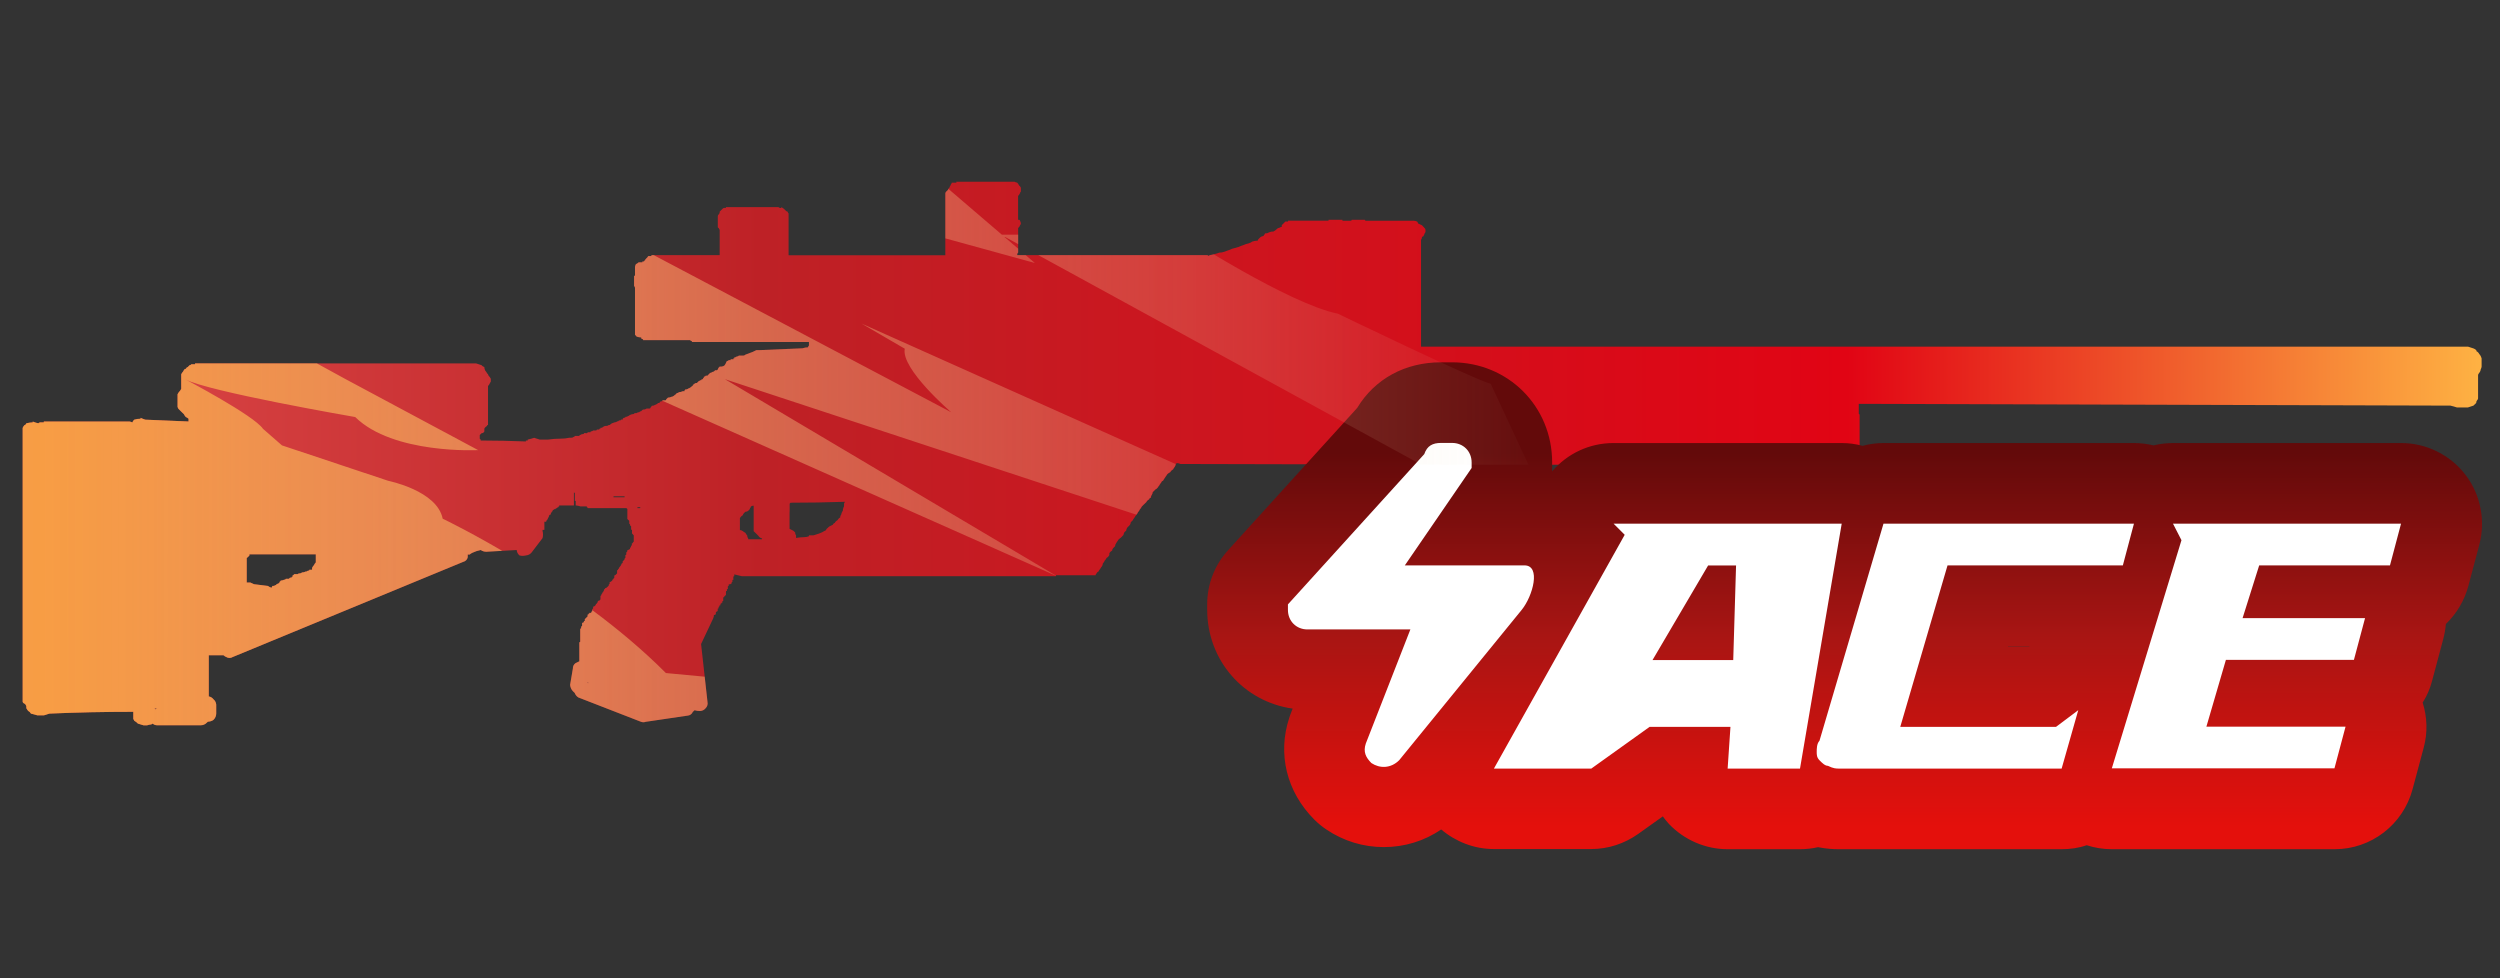<?xml version="1.0" encoding="utf-8"?>
<!-- Generator: Adobe Illustrator 16.0.0, SVG Export Plug-In . SVG Version: 6.00 Build 0)  -->
<!DOCTYPE svg PUBLIC "-//W3C//DTD SVG 1.1//EN" "http://www.w3.org/Graphics/SVG/1.1/DTD/svg11.dtd">
<svg version="1.1" id="case1" xmlns="http://www.w3.org/2000/svg" xmlns:xlink="http://www.w3.org/1999/xlink" x="0px" y="0px"
	 width="92px" height="36px" viewBox="0 0 92 36" enable-background="new 0 0 92 36" xml:space="preserve">
<rect x="0" y="0" width="92" height="36" fill="#333333" stroke="none"/>
<linearGradient id="shape1_1_" gradientUnits="userSpaceOnUse" x1="-117.246" y1="576.296" x2="-26.754" y2="576.296" gradientTransform="matrix(1 0 0 1 118.08 -558.32)">
	<stop  offset="0" style="stop-color:#DC4A49"/>
	<stop  offset="0.301" style="stop-color:#BE2126"/>
	<stop  offset="0.742" style="stop-color:#E10414"/>
	<stop  offset="1" style="stop-color:#FEB243"/>
</linearGradient>
<path id="shape1" fill="url(#shape1_1_)" d="M5.787,26.072L5.787,26.072L5.787,26.072c-0.026,0.002-0.051,0.015-0.067,0.033
	l-0.035-0.033H5.787 M21.625,25.105l0.035,0.033h-0.035V25.105z M9.121,20.501c0.016-0.002,0.027-0.019,0.025-0.033
	c0.001,0,0.003,0,0.004,0c0.017-0.002,0.029-0.017,0.028-0.034V20.4h2.443v0.297c-0.028,0.027-0.05,0.062-0.067,0.099
	c-0.028,0.03-0.052,0.063-0.07,0.103v0.067h-0.099c0,0.003,0,0.007,0,0.009c-0.004,0.021-0.019,0.026-0.036,0.025
	c-0.026,0.001-0.051,0.014-0.068,0.033h-0.034c-0.042,0.023-0.087,0.033-0.135,0.033c-0.017,0.021-0.042,0.031-0.067,0.033
	c-0.037-0.002-0.074,0.01-0.102,0.03H10.84c-0.003,0-0.005,0-0.009,0c-0.017,0.005-0.027,0.021-0.025,0.034h-0.034v0.027
	c0,0.006,0,0.01,0,0.013c-0.001,0.019-0.017,0.024-0.034,0.022c0.001,0.002,0.001,0.006,0,0.013
	c-0.003,0.017-0.019,0.024-0.034,0.021h-0.033l-0.036,0.04h-0.102c-0.004,0-0.006,0-0.01,0c-0.015,0.003-0.026,0.017-0.023,0.032
	h-0.036c-0.042,0.021-0.088,0.033-0.135,0.035c0.001,0.002,0.001,0.005,0,0.007c-0.002,0.017-0.017,0.028-0.034,0.026v0.035
	c-0.002,0-0.004,0-0.007,0c-0.017,0.002-0.03,0.02-0.027,0.033c-0.026,0.004-0.05,0.014-0.067,0.03c-0.002,0-0.007,0-0.009,0
	c-0.016,0.004-0.027,0.021-0.024,0.035H10.13c-0.018,0.021-0.042,0.028-0.068,0.03h-0.037l-0.033,0.068
	c-0.05-0.016-0.095-0.037-0.135-0.068c-0.181-0.021-0.351-0.043-0.509-0.063l-0.137-0.063H9.079v-0.904
	c0.001,0.001,0.005,0.001,0.007,0c0.016-0.002,0.028-0.018,0.026-0.034c0.001,0,0.003,0,0.004,0
	C9.117,20.501,9.118,20.501,9.121,20.501 M65.928,19.232c0.021,0.016,0.032,0.041,0.034,0.063v0.069L65.928,19.4V19.232z
	 M23.458,18.666h0.103V18.7h-0.002h-0.101V18.666z M27.532,18.799l0.034-0.033c0.021-0.017,0.033-0.041,0.033-0.063
	c0.02-0.019,0.033-0.041,0.035-0.065c0.031-0.021,0.065-0.027,0.101-0.029v0.938l0.068,0.066c0.045,0.043,0.079,0.076,0.101,0.1
	c0.03,0.051,0.08,0.087,0.137,0.102l0.002-0.004v0.033h-0.509v-0.033c-0.024-0.026-0.037-0.063-0.034-0.102
	c-0.028-0.027-0.05-0.063-0.068-0.1c-0.037-0.021-0.071-0.041-0.103-0.066c-0.028-0.023-0.064-0.037-0.101-0.033V19.07
	c0.022-0.045,0.057-0.08,0.101-0.104c0.011-0.04,0.035-0.073,0.068-0.101l0.034-0.033c0.003,0,0.007,0,0.01,0
	C27.475,18.833,27.507,18.82,27.532,18.799 M29.059,18.805v-0.271l0.034-0.034c0.655,0,1.322-0.011,2.001-0.034
	c-0.024,0.028-0.037,0.063-0.034,0.103v0.068c-0.019,0.027-0.03,0.063-0.036,0.096c0.003,0.037-0.009,0.074-0.033,0.104
	c-0.018,0.029-0.031,0.063-0.034,0.101c-0.025,0.024-0.038,0.063-0.035,0.103c-0.043,0.021-0.078,0.058-0.1,0.101
	c-0.045,0.021-0.081,0.06-0.104,0.104c-0.033,0.008-0.058,0.031-0.067,0.063c-0.045,0.022-0.09,0.045-0.136,0.068l-0.033,0.029
	l-0.069,0.064c-0.008,0.033-0.033,0.061-0.067,0.066c-0.064,0.041-0.132,0.072-0.205,0.099L29.938,19.7h-0.169v0.034
	c-0.054,0.021-0.112,0.035-0.17,0.033c-0.103,0.002-0.205,0.012-0.304,0.029v-0.1c-0.025-0.028-0.036-0.063-0.034-0.104
	l-0.069-0.063c-0.045-0.021-0.091-0.049-0.136-0.067V18.9h-0.001C29.056,18.877,29.056,18.846,29.059,18.805 M22.578,18.264h0.406
	V18.3h-0.406V18.264z M35.195,6.688v0.033h-0.169c-0.003,0.026-0.015,0.049-0.034,0.066c-0.002,0.026-0.015,0.05-0.035,0.067
	c0,0.025-0.014,0.05-0.033,0.066c-0.019,0.015-0.032,0.038-0.035,0.063c-0.023,0.022-0.046,0.043-0.067,0.066
	c-0.02,0.018-0.033,0.043-0.034,0.071v2.273H29.02V7.855C29,7.838,28.987,7.814,28.986,7.789c-0.026-0.002-0.049-0.014-0.067-0.034
	l-0.067-0.067c-0.031-0.026-0.065-0.049-0.102-0.066v0.032h-0.035c-0.026-0.002-0.05-0.012-0.068-0.032h-1.933v0.031h-0.069
	c-0.023,0.002-0.046,0.014-0.059,0.035l-0.035,0.034l-0.067,0.066v0.033c-0.001,0.025-0.015,0.05-0.034,0.067
	c-0.021,0.016-0.033,0.041-0.035,0.066v0.401c0,0.002,0,0.004,0,0.008c0.002,0.017,0.018,0.028,0.035,0.026
	c0.001,0.025,0.015,0.051,0.034,0.066v0.933h-2.512v0.035h-0.1c-0.003,0-0.005,0-0.009,0c-0.017,0.002-0.027,0.017-0.026,0.033
	l-0.066,0.067c-0.02,0.016-0.034,0.041-0.036,0.067h-0.033v0.032H23.64v0.032h-0.138c-0.029,0.028-0.064,0.05-0.101,0.067
	c-0.017,0.031-0.029,0.066-0.033,0.102v0.303c0,0.001,0,0.003-0.001,0.004c-0.001,0.016-0.016,0.028-0.033,0.026v0.368
	c0.019,0.017,0.032,0.041,0.034,0.066v1.728l0.065,0.071c0.053,0.017,0.107,0.027,0.164,0.029v0.034
	c0.017,0.02,0.042,0.031,0.068,0.033v0.032h1.729c0.017,0.02,0.042,0.034,0.068,0.035v0.033h4.308v0.132
	c-0.02,0.015-0.034,0.041-0.035,0.065c-0.07,0-0.137,0.012-0.204,0.035c-0.497,0.021-1.017,0.043-1.561,0.067h-0.135L27.7,12.95
	c-0.068,0.022-0.158,0.056-0.271,0.102c-0.017,0.019-0.042,0.032-0.068,0.033h-0.169c-0.017,0.02-0.042,0.032-0.069,0.034
	c-0.025,0.003-0.05,0.014-0.067,0.033h-0.034v0.034h-0.033v0.034h-0.102v0.033h-0.069c-0.016,0.021-0.04,0.033-0.065,0.034
	c-0.021,0.017-0.033,0.041-0.036,0.067c-0.017,0.037-0.039,0.071-0.065,0.101c-0.03,0.02-0.065,0.03-0.1,0.035h-0.067
	c-0.033,0.024-0.057,0.059-0.067,0.1l-0.034,0.035h-0.067l-0.035,0.034c-0.019,0.019-0.046,0.03-0.073,0.029
	c-0.018,0.02-0.042,0.031-0.068,0.033c-0.001,0-0.003,0-0.005,0c-0.017,0.002-0.03,0.017-0.029,0.035c-0.003-0.001-0.005,0-0.008,0
	c-0.016,0.002-0.028,0.019-0.025,0.035c-0.003,0-0.008,0-0.01,0c-0.016,0.003-0.026,0.019-0.023,0.034H25.97l-0.035,0.034h-0.033
	v0.03l-0.034,0.035c0,0.002,0,0.005,0,0.009c-0.001,0.018-0.018,0.028-0.034,0.026c-0.003,0-0.005,0-0.007,0
	c-0.017,0.002-0.028,0.017-0.026,0.034h-0.035c-0.017,0.02-0.04,0.031-0.066,0.035c0,0.002,0,0.004,0,0.006
	c-0.003,0.017-0.019,0.028-0.036,0.026c0,0.004,0.001,0.008,0,0.012c-0.002,0.016-0.017,0.026-0.033,0.023H25.6
	c-0.018,0.019-0.042,0.033-0.068,0.034c0.001,0.003,0.001,0.005,0,0.008c-0.003,0.017-0.018,0.028-0.035,0.025v0.031
	c-0.002,0-0.005,0-0.007,0c-0.017,0.004-0.028,0.018-0.026,0.035H25.43c0,0.002,0,0.005,0,0.008
	c-0.002,0.016-0.018,0.027-0.034,0.026c-0.017,0.02-0.042,0.033-0.067,0.034c-0.028,0.025-0.067,0.039-0.106,0.035l-0.033,0.035
	v0.031h-0.068c-0.042,0.022-0.089,0.034-0.136,0.034c-0.017,0.02-0.042,0.033-0.068,0.034c-0.002,0-0.004,0-0.008,0
	c-0.016,0.002-0.027,0.018-0.024,0.033c-0.004,0-0.006,0-0.009,0c-0.017,0.003-0.028,0.018-0.025,0.036h-0.034
	c0,0.001,0,0.003,0,0.006c0,0.018-0.016,0.03-0.032,0.029c-0.019,0.019-0.043,0.029-0.07,0.03c-0.042,0.021-0.088,0.032-0.136,0.033
	l-0.068,0.066c0.001,0.003,0.001,0.006,0,0.011c-0.002,0.016-0.018,0.026-0.034,0.024h-0.102c0.001,0.002,0.001,0.005,0,0.009
	c-0.003,0.017-0.018,0.027-0.034,0.025c-0.026,0.001-0.051,0.014-0.068,0.034v0.029h-0.067c0.001,0.002,0.001,0.006,0,0.01
	c-0.003,0.016-0.017,0.026-0.034,0.024c-0.017,0.019-0.041,0.031-0.067,0.034c-0.029,0.024-0.066,0.035-0.103,0.032
	c-0.001,0-0.003,0-0.004,0.001c-0.018,0-0.029,0.017-0.028,0.033l-0.033,0.035c0.001,0.002,0.001,0.004,0,0.006
	c-0.002,0.018-0.017,0.029-0.034,0.028h-0.108c-0.028,0.024-0.066,0.037-0.103,0.034c-0.026,0.001-0.051,0.012-0.067,0.034
	l-0.035,0.034h-0.035l-0.03,0.033c-0.036-0.002-0.072,0.01-0.101,0.033h-0.068l-0.033,0.033c-0.047,0.001-0.094,0.014-0.137,0.034
	c-0.003-0.001-0.007-0.001-0.008,0c-0.017,0.003-0.028,0.019-0.025,0.035H23.12c-0.018,0.021-0.042,0.032-0.068,0.034h-0.033
	c0,0.002,0,0.004,0,0.006c-0.002,0.018-0.017,0.03-0.034,0.027c-0.026,0.002-0.05,0.014-0.067,0.034v0.034h-0.067
	c0,0.002,0,0.006,0,0.009c-0.003,0.016-0.018,0.026-0.034,0.024H22.78l-0.034,0.035h-0.034c-0.017,0.019-0.041,0.031-0.067,0.032
	c-0.036,0.005-0.07,0.016-0.101,0.034h-0.033c0,0.002,0,0.003,0,0.005c-0.002,0.018-0.017,0.03-0.035,0.028l-0.035,0.034h-0.034
	c-0.028,0.024-0.065,0.037-0.102,0.034c-0.037-0.003-0.073,0.01-0.103,0.033c-0.002,0-0.004,0-0.006,0
	c-0.018,0.002-0.029,0.017-0.028,0.034h-0.069v0.032h-0.034c0,0.003,0,0.005,0,0.009c-0.004,0.016-0.018,0.028-0.035,0.025h-0.067
	c0,0.003,0,0.006,0,0.009c-0.002,0.017-0.018,0.027-0.035,0.025h-0.1c-0.018,0.02-0.042,0.031-0.066,0.033c-0.002,0-0.005,0-0.008,0
	c-0.017,0.001-0.028,0.018-0.026,0.034h-0.103c0,0.002,0,0.006,0,0.008c-0.002,0.017-0.018,0.028-0.034,0.025H21.49
	c0.001,0.003,0.001,0.005,0,0.009c-0.001,0.017-0.017,0.028-0.034,0.025c-0.037-0.002-0.073,0.01-0.103,0.034
	c-0.002-0.001-0.006-0.001-0.009,0c-0.017,0.002-0.027,0.018-0.024,0.034h-0.17c0.001,0.002,0.001,0.005,0,0.009
	c-0.002,0.016-0.017,0.026-0.033,0.024c-0.029,0.023-0.065,0.036-0.103,0.034h-0.067c-0.1,0.023-0.204,0.034-0.306,0.033
	c-0.16,0-0.318,0.012-0.476,0.034h-0.303l-0.205-0.065c-0.066,0.023-0.146,0.044-0.237,0.065v0.034h-0.068v0.035
	c-0.545-0.021-1.097-0.035-1.663-0.035v-0.034l-0.034-0.034V16.01l0.068-0.068c0.044,0.001,0.084-0.025,0.101-0.066v-0.101
	c0.021-0.043,0.058-0.079,0.102-0.1v-0.033h0.033v-1.436c0.028-0.029,0.051-0.063,0.067-0.101l0.036-0.065v-0.1
	c-0.017-0.037-0.041-0.07-0.069-0.101c-0.02-0.017-0.031-0.042-0.034-0.067l-0.034-0.034c-0.018-0.036-0.041-0.07-0.068-0.099
	c-0.021-0.041-0.032-0.086-0.034-0.132c-0.041-0.012-0.077-0.035-0.101-0.068l-0.204-0.066H7.177v0.033H7.042
	c-0.016,0.021-0.041,0.033-0.066,0.035l-0.068,0.068c-0.034,0.008-0.059,0.033-0.066,0.065H6.806
	c-0.029,0.029-0.052,0.064-0.07,0.101c-0.027,0.03-0.051,0.063-0.067,0.1v0.534c-0.017,0.037-0.041,0.071-0.068,0.1
	c-0.028,0.03-0.05,0.063-0.067,0.1v0.467l0.03,0.066l0.101,0.1c0.045,0.045,0.08,0.079,0.103,0.101c0.017,0.036,0.04,0.07,0.067,0.1
	c0.038,0.018,0.071,0.039,0.103,0.066v0.101l-1.595-0.067c-0.067-0.024-0.125-0.045-0.17-0.067v0.034
	c-0.081-0.002-0.16,0.01-0.237,0.035c-0.028,0.03-0.051,0.063-0.068,0.101c-0.031-0.019-0.065-0.029-0.102-0.034H1.612v0.032H1.477
	c-0.026,0.003-0.05,0.015-0.067,0.034c-0.07-0.015-0.139-0.037-0.205-0.065v0.031c-0.081,0.003-0.16,0.014-0.237,0.034
	c-0.008,0.034-0.035,0.06-0.067,0.067c-0.028,0.03-0.05,0.063-0.067,0.101v10.079c0.009,0.032,0.035,0.059,0.068,0.067
	c0.033,0.021,0.058,0.06,0.068,0.099v0.069c0.018,0.037,0.041,0.068,0.068,0.103c0.043,0.021,0.078,0.056,0.101,0.097
	c0.091,0.021,0.17,0.045,0.238,0.065h0.237c0.068-0.021,0.136-0.046,0.205-0.065c1.039-0.046,2.067-0.066,3.086-0.066v0.267
	c0.02,0.021,0.032,0.042,0.035,0.063c0.05,0.024,0.096,0.063,0.135,0.104c0.068,0.021,0.138,0.044,0.205,0.063h0.136
	c0.043-0.017,0.089-0.025,0.135-0.03c0.027-0.004,0.052-0.015,0.068-0.034c0.045,0.044,0.106,0.064,0.17,0.063H7.38
	c0.089,0.002,0.174-0.034,0.236-0.101l0.035-0.032c0.072-0.002,0.143-0.021,0.203-0.064c0.065-0.063,0.102-0.146,0.103-0.233v-0.332
	c-0.007-0.075-0.042-0.146-0.103-0.196c-0.043-0.057-0.104-0.092-0.171-0.104v-1.515h0.543c0.03,0.027,0.064,0.054,0.1,0.065
	c0.073,0.046,0.167,0.046,0.239,0l8.48-3.501c0.084-0.02,0.151-0.084,0.168-0.17v-0.1h0.072c0.03-0.026,0.063-0.049,0.101-0.066
	c0.098-0.046,0.2-0.08,0.306-0.1c0.06,0.043,0.13,0.063,0.204,0.063l1.119-0.063c0.005,0.076,0.043,0.15,0.102,0.199
	c0.078,0.021,0.16,0.021,0.238,0c0.079-0.006,0.152-0.041,0.204-0.104l0.407-0.533c0.022-0.088,0.022-0.18,0-0.266v-0.039h0.067
	V19.2h0.069v-0.033l0.034-0.034L20.202,19v-0.033c0.003,0,0.005,0,0.007,0c0.017-0.002,0.03-0.018,0.027-0.033h0.036V18.87
	c0.002,0,0.005,0,0.008,0c0.016-0.002,0.027-0.019,0.025-0.034l0.035-0.031V18.77c0.026-0.002,0.049-0.016,0.067-0.035h0.034
	c0-0.002,0-0.002,0-0.004c0.002-0.019,0.018-0.025,0.035-0.023l0.034-0.034h0.033v-0.03h0.034V18.6h0.543v-0.467h0.033v0.299h0.033
	V18.6c0.058,0.004,0.116,0.016,0.171,0.035h0.237v0.031c0.003-0.001,0.005-0.001,0.009,0c0.016,0.002,0.028,0.018,0.025,0.034h1.425
	l0.034,0.03V19.1l0.07,0.065v0.103l0.03,0.031v0.034l0.038,0.035v0.099c0,0.002,0,0.006,0,0.008
	c0.002,0.021,0.017,0.028,0.033,0.026v0.129l0.064,0.07v0.231l-0.035,0.032c0,0.001,0,0.009,0,0.011
	c-0.002,0.018-0.018,0.024-0.035,0.022v0.063L23.219,20.1v0.03l-0.034,0.033v0.03l-0.034,0.033c-0.026,0.002-0.051,0.015-0.068,0.03
	v0.04l-0.035,0.033v0.063c0,0.002,0,0.006,0,0.008c-0.001,0.02-0.017,0.027-0.033,0.024v0.103l-0.034,0.033v0.033
	c-0.022,0.021-0.045,0.045-0.067,0.066v0.063H22.88v0.035l-0.035,0.031v0.031l-0.034,0.033c0,0.002,0,0.006,0,0.008
	c-0.001,0.017-0.017,0.027-0.033,0.024v0.034l-0.034,0.033c0.001,0.004,0.001,0.008,0,0.01c-0.003,0.018-0.018,0.027-0.035,0.023
	V21.1l-0.066,0.065c-0.003,0-0.007,0-0.009,0c-0.018,0.001-0.029,0.017-0.028,0.032v0.066l-0.034,0.031
	c0.001,0.002,0.001,0.01,0,0.012c-0.003,0.016-0.018,0.023-0.035,0.021v0.026l-0.032,0.033c-0.018,0.021-0.043,0.031-0.07,0.033
	v0.064l-0.034,0.035v0.035l-0.068,0.063c-0.017,0.021-0.042,0.029-0.068,0.031c0,0.006,0,0.008,0,0.011
	c-0.001,0.021-0.017,0.026-0.033,0.024v0.032L22.2,21.768c0.001,0.004,0.001,0.006,0,0.01c-0.002,0.02-0.018,0.027-0.035,0.025
	v0.031l-0.033,0.033v0.031l-0.035,0.035v0.133c-0.002,0-0.005,0-0.008,0c-0.016,0.004-0.026,0.019-0.024,0.035H22.03l-0.034,0.03
	v0.034l-0.033,0.027c0.001,0.006,0.001,0.01,0,0.012c-0.002,0.021-0.018,0.025-0.036,0.023v0.033l-0.033,0.033
	c-0.018,0.02-0.042,0.031-0.067,0.033v0.064l-0.034,0.031v0.068l-0.034,0.031v0.033h-0.068c0,0.002,0,0.004,0,0.008
	c-0.002,0.021-0.017,0.027-0.033,0.025c0,0.002,0,0.006,0,0.008c-0.003,0.021-0.018,0.029-0.034,0.024v0.065l-0.103,0.102v0.068
	h-0.033V22.9c-0.026,0-0.051,0.013-0.067,0.033v0.099l-0.035,0.03V23.1c0.001,0.006,0.001,0.008,0,0.012
	c-0.002,0.019-0.017,0.025-0.034,0.025v0.465c0.001,0.002,0.001,0.006,0,0.008c-0.002,0.021-0.018,0.029-0.033,0.024v0.702
	l-0.137,0.066c-0.066,0.045-0.104,0.119-0.1,0.199l-0.102,0.602c0.008,0.087,0.043,0.17,0.102,0.232l0.066,0.064
	c0.025,0.066,0.073,0.131,0.137,0.168l2.306,0.896c0.054,0.021,0.116,0.021,0.17,0l1.563-0.231c0.077-0.01,0.141-0.063,0.169-0.132
	c0.023-0.021,0.046-0.047,0.068-0.063c0.065,0.021,0.135,0.029,0.203,0.029c0.079-0.003,0.152-0.04,0.205-0.104
	c0.061-0.062,0.085-0.146,0.068-0.23L25.8,23.701l0.441-0.936c0.021-0.041,0.033-0.09,0.033-0.135h0.036l0.033-0.033v-0.063
	l0.034-0.032c0.004,0,0.005,0,0.009,0c0.017-0.003,0.027-0.021,0.025-0.034V22.4c0.002,0.002,0.004,0.002,0.006,0
	c0.017,0,0.029-0.019,0.028-0.032V22.34l0.034-0.033v-0.033h0.034V22.24c-0.001,0-0.001-0.006,0-0.008
	c0.002-0.019,0.017-0.025,0.035-0.023c0-0.004,0-0.005,0-0.007c0.002-0.021,0.018-0.028,0.034-0.025V22.15
	c0-0.004-0.001-0.006,0-0.01c0.003-0.021,0.018-0.027,0.033-0.025V21.98h0.032v-0.031c0.003,0,0.004,0,0.006,0
	c0.017-0.002,0.03-0.018,0.028-0.033c0.002,0,0.006,0,0.01,0c0.016-0.004,0.026-0.02,0.024-0.034v-0.103
	c0-0.002,0-0.006,0.001-0.008c0.001-0.021,0.017-0.027,0.034-0.025V21.71c-0.001-0.003-0.001-0.007-0.001-0.01
	c0.003-0.017,0.018-0.028,0.035-0.025v-0.101c0.003,0,0.007,0,0.01,0c0.015-0.002,0.026-0.018,0.023-0.033v-0.034
	c0.037,0.002,0.074-0.009,0.104-0.032v-0.035l0.032-0.031V21.34h0.034v-0.104c-0.001-0.002-0.001-0.004,0-0.008
	c0.003-0.019,0.017-0.027,0.034-0.025v-0.066l0.271,0.066h11.567V21.17h1.458c0.001-0.025,0.014-0.05,0.034-0.066
	c0.01-0.029,0.035-0.058,0.067-0.064c0.017-0.037,0.04-0.07,0.068-0.104c0.018-0.035,0.04-0.066,0.068-0.1
	c0.018-0.031,0.029-0.064,0.032-0.104c0.029-0.025,0.052-0.063,0.068-0.103c0.029-0.026,0.052-0.063,0.069-0.099
	c0.043-0.021,0.079-0.061,0.101-0.104v-0.063c0.022-0.046,0.058-0.079,0.102-0.104c0.002-0.034,0.017-0.067,0.044-0.095l0.066-0.064
	c-0.002-0.037,0.01-0.071,0.035-0.104c0.018-0.035,0.041-0.066,0.068-0.104c0.022-0.043,0.059-0.078,0.103-0.101
	c0.021-0.021,0.056-0.055,0.1-0.103c0.005-0.033,0.017-0.066,0.034-0.099c0.024-0.022,0.046-0.045,0.068-0.065
	c0.004-0.035,0.015-0.07,0.034-0.103c0.043-0.045,0.079-0.077,0.101-0.103c0.018-0.029,0.031-0.063,0.034-0.102
	c0.023-0.021,0.046-0.045,0.068-0.064c0.017-0.037,0.04-0.07,0.067-0.104c0.026-0.05,0.061-0.095,0.101-0.136l0.033-0.063
	c0.028-0.028,0.051-0.063,0.068-0.103c0.028-0.026,0.05-0.063,0.067-0.101l0.067-0.067l0.103-0.099
	c0.021-0.044,0.057-0.079,0.101-0.101c0.009-0.033,0.035-0.057,0.067-0.066c-0.002-0.037,0.01-0.074,0.034-0.102
	c0.019-0.03,0.031-0.065,0.035-0.1l0.101-0.1c0.044-0.02,0.081-0.056,0.102-0.1c0.027-0.03,0.051-0.063,0.067-0.1
	c0.028-0.03,0.05-0.063,0.068-0.101c0.034-0.008,0.059-0.035,0.069-0.067c0.044-0.067,0.089-0.131,0.134-0.198
	c0.032-0.027,0.066-0.05,0.104-0.068c0.022-0.043,0.058-0.079,0.101-0.1c0.017-0.036,0.04-0.069,0.066-0.1
	c0.02-0.031,0.031-0.065,0.036-0.101l0.033-0.033c0.048,0.001,0.094,0.012,0.136,0.033c7.079,0.023,14.157,0.035,21.233,0.035v0.1
	c0.028,0.029,0.053,0.064,0.068,0.1v0.702h0.033v0.199c0.047,0.022,0.082,0.058,0.104,0.103c0.039,0.011,0.075,0.034,0.104,0.066
	h0.033v0.032c0.025,0.031,0.049,0.064,0.065,0.104c0.065,0.021,0.146,0.043,0.235,0.063c0.024-0.002,0.053-0.015,0.066-0.03v2.104
	l0.033,0.033h-0.477v0.033h-0.17c-0.021,0-0.033,0.021-0.033,0.063c-0.027,0.027-0.053,0.063-0.066,0.104v0.264
	c0.041,0.02,0.066,0.061,0.064,0.104V21.3l-0.065,0.066v0.663c0.041,0.019,0.067,0.06,0.065,0.104c0.005,0,0.007,0,0.01,0
	c0.02,0.003,0.025,0.02,0.025,0.032c0.039,0.041,0.084,0.074,0.137,0.103c0.047,0,0.095,0.013,0.136,0.031h0.543
	c0.003,0.036-0.009,0.071-0.03,0.102v0.502c-0.168,0.021-0.342,0.035-0.512,0.035L64.908,23c-0.039,0.04-0.085,0.074-0.137,0.104
	c-0.021,0.017-0.031,0.041-0.033,0.063l-0.067,0.063v0.103c0.019,0.028,0.029,0.063,0.034,0.103
	c-0.004,0.035-0.018,0.067-0.034,0.103v1.132c0.007,0,0.013,0,0.019,0c0.033,0.006,0.059,0.035,0.054,0.068l0.204,0.064
	c0.029-0.021,0.064-0.027,0.102-0.031h0.031c0.035,0.004,0.068,0.015,0.104,0.031h0.235c0.06-0.021,0.115-0.037,0.169-0.064
	c0.564-0.022,1.121-0.033,1.664-0.033l-0.035,0.033c-0.002,0.023-0.013,0.05-0.029,0.064v0.168c0.022,0.004,0.049,0.016,0.064,0.031
	c0.021,0.02,0.031,0.04,0.033,0.064c0.021,0.019,0.029,0.039,0.031,0.064v0.068c0.002,0.023,0.017,0.052,0.035,0.066l0.032,0.028
	c0.005,0.036,0.017,0.071,0.034,0.104c0.021,0.018,0.032,0.039,0.034,0.063c0.021,0.02,0.03,0.039,0.032,0.064v0.031
	c0.021,0.018,0.033,0.041,0.035,0.065c0,0.022,0.015,0.049,0.032,0.063c0.003,0.023,0.015,0.053,0.032,0.064
	c0.004,0.035,0.018,0.068,0.032,0.104l0.038,0.035v0.133c0.023,0.022,0.047,0.045,0.066,0.065c0.002,0.026,0.016,0.054,0.034,0.065
	l0.033,0.033v0.231c0.019,0.021,0.04,0.033,0.065,0.035c0.021,0.017,0.03,0.041,0.035,0.065c0.021,0.019,0.028,0.041,0.031,0.063
	l0.066,0.064c0.002,0.024,0.016,0.051,0.033,0.065v0.065c0.002,0.024,0.018,0.052,0.033,0.065c0.002,0.024,0.016,0.05,0.032,0.065
	v0.166l0.033,0.031h-0.033c-0.026,0.024-0.063,0.035-0.103,0.033c-0.032,0.02-0.065,0.026-0.103,0.032
	c-0.021,0.021-0.043,0.031-0.067,0.033l-0.033,0.032c-0.002,0.024-0.016,0.05-0.032,0.065v0.134
	c-0.017,0.034-0.039,0.067-0.067,0.101c-0.021,0.019-0.031,0.041-0.033,0.065v1.504c0.002,0.022,0.017,0.047,0.033,0.063
	c0.022,0.021,0.045,0.045,0.067,0.065c0.047,0,0.095,0.013,0.138,0.031h1.83c0.047,0,0.094-0.013,0.135-0.031
	c0.026-0.002,0.053-0.014,0.067-0.032c0.021-0.019,0.032-0.041,0.032-0.066V29.12c0.001-0.026,0.016-0.052,0.035-0.067V28.9
	c0.019-0.021,0.041-0.03,0.065-0.032c0.021-0.019,0.032-0.043,0.035-0.067c0.021-0.021,0.043-0.044,0.065-0.066V28.67l0.064-0.063
	c0.021-0.021,0.032-0.041,0.034-0.065c0-0.026,0.015-0.052,0.032-0.067V28.41l0.066-0.067v-0.069l-0.033-0.03
	c-0.021-0.019-0.032-0.041-0.035-0.065c-0.021-0.023-0.036-0.063-0.032-0.103h-0.065c0.002-0.022,0.014-0.048,0.031-0.063
	c0-0.004,0-0.007,0-0.009c0.004-0.019,0.021-0.026,0.034-0.022v-0.41l-0.065-0.067c-0.021-0.017-0.031-0.041-0.033-0.065
	l-0.065-0.063c-0.024-0.001-0.052-0.017-0.067-0.033c-0.037-0.021-0.07-0.039-0.104-0.063V27.21l-0.064-0.065V27.08
	c-0.025-0.002-0.052-0.016-0.066-0.033c-0.028-0.025-0.063-0.051-0.104-0.064c-0.004-0.034-0.017-0.069-0.032-0.104v-0.104
	c-0.021-0.043-0.045-0.088-0.066-0.133c-0.021-0.019-0.029-0.039-0.031-0.064c-0.021-0.02-0.033-0.041-0.035-0.066l-0.035-0.025
	c-0.021-0.03-0.028-0.064-0.033-0.104c0-0.023-0.016-0.051-0.033-0.063c-0.002-0.025-0.016-0.051-0.032-0.065V26.18
	c-0.004,0-0.006,0-0.009,0c-0.02-0.002-0.028-0.018-0.026-0.035v-0.067c-0.021-0.019-0.03-0.04-0.032-0.065
	c0.002-0.033-0.011-0.07-0.033-0.101l-0.033-0.033c-0.021-0.021-0.03-0.041-0.032-0.063c-0.003-0.026-0.017-0.054-0.034-0.07V25.68
	c-0.021-0.02-0.031-0.044-0.033-0.068c0-0.002,0-0.004,0-0.006c-0.002-0.02-0.02-0.026-0.031-0.024
	c0.002-0.037-0.012-0.072-0.036-0.103V25.41c-0.021-0.018-0.03-0.043-0.033-0.067v-0.067c-0.003,0.002-0.006,0.002-0.009,0
	c-0.02-0.002-0.026-0.018-0.023-0.029l-0.07-0.064c-0.002-0.025-0.014-0.053-0.032-0.064c0.003-0.037-0.011-0.074-0.033-0.102
	c0.001-0.007,0.001-0.01,0-0.012c-0.003-0.02-0.019-0.023-0.032-0.021c-0.002-0.024-0.015-0.049-0.033-0.066
	c-0.021-0.018-0.031-0.041-0.035-0.066v-0.064c-0.021-0.018-0.03-0.041-0.031-0.065v-0.03c-0.021-0.029-0.03-0.063-0.033-0.103
	V24.52c-0.002-0.024-0.018-0.052-0.033-0.065c-0.021-0.017-0.031-0.041-0.033-0.063c-0.023-0.004-0.051-0.017-0.067-0.033
	c-0.05-0.017-0.095-0.037-0.136-0.066H68.41c-0.003,0-0.005,0-0.01,0c-0.02-0.002-0.026-0.02-0.024-0.033H68.34v-0.033h0.034v-0.563
	c0.019-0.037,0.04-0.07,0.065-0.101v-0.205c-0.026-0.026-0.051-0.063-0.065-0.104H68.34v-0.07l-0.033-0.063
	c-0.025-0.028-0.052-0.063-0.066-0.104c-0.027-0.021-0.063-0.035-0.102-0.031V20.23c0.021-0.045,0.045-0.088,0.066-0.133
	c0.004-0.037-0.012-0.074-0.035-0.104c-0.021-0.019-0.031-0.04-0.031-0.063c0-0.007,0-0.009,0-0.011
	c0-0.019,0.018-0.026,0.031-0.022c0.012-0.031,0.035-0.061,0.066-0.065c0.022-0.028,0.035-0.063,0.033-0.101
	c0.024-0.03,0.054-0.065,0.066-0.104V18.43h0.034c0.019-0.02,0.041-0.031,0.065-0.033V15.26l-0.031-0.032v-0.367l21.773,0.066
	c0.092,0.022,0.172,0.045,0.237,0.067h0.407l0.203-0.067c0.045-0.044,0.078-0.077,0.103-0.099c-0.004-0.037,0.011-0.074,0.033-0.101
	c0.021-0.017,0.032-0.042,0.034-0.067v-0.868c0.017-0.037,0.039-0.071,0.065-0.101c0.021-0.031,0.028-0.064,0.033-0.101
	c0.021-0.031,0.026-0.065,0.032-0.1v-0.3L91.3,13.124c-0.017-0.037-0.038-0.071-0.067-0.101c-0.021-0.044-0.058-0.08-0.102-0.1
	V12.89c-0.029-0.029-0.064-0.052-0.104-0.067l-0.203-0.066h-38.53V8.825c0.022-0.027,0.036-0.064,0.033-0.1
	c0.019-0.02,0.042-0.032,0.065-0.035V8.657c0.021-0.017,0.031-0.041,0.031-0.066c0.021-0.017,0.033-0.04,0.035-0.066V8.457
	c-0.002-0.025-0.016-0.05-0.035-0.066l-0.031-0.034L52.328,8.29l-0.137-0.063l-0.035-0.07c-0.043-0.021-0.088-0.034-0.137-0.035
	h-1.768l-0.029-0.033h-0.479c0.001,0.001,0.001,0.005,0,0.008c-0.002,0.016-0.021,0.027-0.034,0.025h-0.307V8.089h-0.512v0.032H47.4
	v0.032H47.3L47.236,8.22c-0.024,0.023-0.047,0.045-0.067,0.066V8.35h-0.035c-0.018,0.02-0.042,0.032-0.067,0.035
	C47.042,8.386,47.016,8.4,47,8.418c-0.039,0.04-0.085,0.075-0.134,0.101c-0.062-0.002-0.118,0.01-0.173,0.035
	c-0.041,0.027-0.088,0.039-0.135,0.033c-0.021,0.037-0.041,0.069-0.067,0.1c-0.035,0.004-0.07,0.016-0.101,0.035
	c-0.023,0.022-0.047,0.044-0.07,0.068c-0.02,0.016-0.033,0.04-0.034,0.065c-0.068,0.001-0.138,0.012-0.203,0.035
	c-0.04,0.031-0.085,0.054-0.134,0.066c-0.069,0.016-0.137,0.038-0.203,0.067c-0.058,0.018-0.115,0.04-0.17,0.066
	c-0.09,0.023-0.169,0.044-0.238,0.067c-0.054,0.026-0.111,0.049-0.169,0.066c-0.065,0.029-0.135,0.052-0.205,0.067
	c-0.059-0.002-0.117,0.009-0.169,0.034c-0.089,0.028-0.179,0.049-0.271,0.066c-0.003,0-0.006,0-0.01,0
	c-0.016,0.002-0.026,0.018-0.023,0.035c-0.019-0.02-0.042-0.032-0.069-0.035h-6.988V9.358c0.001-0.027,0.014-0.051,0.034-0.067v-0.9
	L37.5,8.357c0.02-0.017,0.031-0.041,0.035-0.067c0.021-0.016,0.032-0.04,0.033-0.066c-0.003-0.036-0.015-0.07-0.033-0.101
	c0-0.002,0-0.006,0-0.009c-0.003-0.016-0.019-0.027-0.035-0.025h-0.034V7.218c-0.001-0.004-0.001-0.007,0-0.01
	c0.003-0.016,0.018-0.027,0.034-0.024c0.001-0.026,0.013-0.051,0.035-0.068c0.002-0.026,0.013-0.05,0.033-0.067V6.922
	c-0.001-0.025-0.013-0.049-0.033-0.066L37.5,6.822c-0.017-0.037-0.039-0.071-0.067-0.101c-0.035-0.004-0.069-0.016-0.101-0.033
	H35.195z"/>
<linearGradient id="shape5_1_" gradientUnits="userSpaceOnUse" x1="197.381" y1="-717.148" x2="197.381" y2="-730.898" gradientTransform="matrix(1 0 0 -1 -129.5 -700.481)">
	<stop  offset="0" style="stop-color:#630A0A"/>
	<stop  offset="0.489" style="stop-color:#A81513"/>
	<stop  offset="1" style="stop-color:#E4100C"/>
</linearGradient>
<path id="shape5" fill="url(#shape5_1_)" d="M77.712,31.251c-0.313,0-0.625-0.05-0.922-0.147c-0.298,0.104-0.608,0.147-0.922,0.147
	h-8.193c-0.185,0-0.442-0.009-0.771-0.075c-0.217,0.051-0.438,0.075-0.663,0.075h-2.664c-0.815,0-1.604-0.342-2.166-0.937
	c-0.078-0.086-0.149-0.174-0.22-0.271l-0.909,0.648c-0.503,0.355-1.101,0.554-1.726,0.554h-3.584c-0.719,0-1.402-0.269-1.938-0.722
	c-0.614,0.427-1.354,0.65-2.112,0.65c-0.75,0-1.479-0.222-2.104-0.642c-0.164-0.11-0.314-0.233-0.451-0.37
	c-1.021-1.021-1.363-2.423-0.92-3.753l0.044-0.128l0.079-0.203c-1.8-0.254-3.146-1.768-3.146-3.646V22.24
	c0-0.741,0.274-1.45,0.773-1.996l4.747-5.232c0.646-1.069,1.764-1.679,3.08-1.679h0.41c2.063,0,3.685,1.618,3.685,3.684
	c0,0-0.001,0.289-0.003,0.331c0.555-0.653,1.371-1.044,2.26-1.044h8.396c0.263,0,0.52,0.034,0.77,0.103
	c0.25-0.067,0.508-0.103,0.771-0.103h9.22c0.241,0,0.479,0.029,0.718,0.087c0.23-0.058,0.479-0.087,0.721-0.087h8.396
	c0.917,0,1.797,0.433,2.354,1.159c0.563,0.726,0.752,1.689,0.519,2.573l-0.407,1.532c-0.146,0.541-0.436,1.02-0.825,1.395
	c-0.018,0.188-0.049,0.372-0.098,0.555l-0.41,1.537c-0.072,0.282-0.188,0.551-0.347,0.799c0.168,0.533,0.188,1.109,0.039,1.656
	l-0.412,1.539c-0.35,1.297-1.521,2.202-2.865,2.202H77.712z M74.673,23.782l0.017-0.009h-0.795l-0.004,0.009H74.673z"/>
<path id="ACE" fill="#FFFFFF" d="M51.902,23.163h-3.789c-0.409,0-0.717-0.308-0.717-0.718c0-0.104,0-0.104,0-0.204l5.018-5.531
	c0.104-0.307,0.311-0.41,0.615-0.41h0.41c0.408,0,0.717,0.308,0.717,0.717c0,0.102,0,0.205,0,0.205l-2.458,3.584H56.1
	c0.615,0,0.313,1.127-0.103,1.639l-4.507,5.531c-0.309,0.308-0.717,0.308-1.023,0.104c-0.205-0.206-0.309-0.41-0.205-0.719
	L51.902,23.163L51.902,23.163L51.902,23.163z M59.38,19.271l0.409,0.41l-4.813,8.603h3.584l2.146-1.536h2.975l-0.104,1.536h2.663
	l1.535-9.013H59.38L59.38,19.271z M63.887,20.809l-0.104,3.482h-2.971l2.047-3.482H63.887L63.887,20.809z M67.677,28.284h8.191
	l0.612-2.15l-0.818,0.614H69.93l1.739-5.941h6.452l0.408-1.535h-9.217l-2.355,7.988c-0.102,0.104-0.102,0.309-0.102,0.409
	c0,0.103,0,0.205,0.103,0.31c0.103,0.105,0.205,0.203,0.308,0.203C67.471,28.284,67.574,28.284,67.677,28.284L67.677,28.284
	L67.677,28.284z M79.966,19.271l0.312,0.608l-2.563,8.396h8.193l0.408-1.533h-5.121l0.718-2.458h4.711l0.41-1.537h-4.507l0.611-1.94
	h4.813l0.407-1.535H79.966L79.966,19.271z"/>
<g>
	<defs>
		<path id="SVGID_1_" d="M5.787,26.072L5.787,26.072L5.787,26.072c-0.026,0.002-0.051,0.015-0.067,0.033l-0.035-0.033H5.787
			 M21.625,25.105l0.035,0.033h-0.035V25.105z M9.121,20.501c0.016-0.002,0.027-0.019,0.025-0.033c0.001,0,0.003,0,0.004,0
			c0.017-0.002,0.029-0.017,0.028-0.034V20.4h2.443v0.297c-0.028,0.027-0.05,0.062-0.067,0.099c-0.028,0.03-0.052,0.063-0.07,0.103
			v0.067h-0.099c0,0.003,0,0.007,0,0.009c-0.004,0.021-0.019,0.026-0.036,0.025c-0.026,0.001-0.051,0.014-0.068,0.033h-0.034
			c-0.042,0.023-0.087,0.033-0.135,0.033c-0.017,0.021-0.042,0.031-0.067,0.033c-0.037-0.002-0.074,0.01-0.102,0.03H10.84
			c-0.003,0-0.005,0-0.009,0c-0.017,0.005-0.027,0.021-0.025,0.034h-0.034v0.027c0,0.006,0,0.01,0,0.013
			c-0.001,0.019-0.017,0.024-0.034,0.022c0.001,0.002,0.001,0.006,0,0.013c-0.003,0.017-0.019,0.024-0.034,0.021h-0.033l-0.036,0.04
			h-0.102c-0.004,0-0.006,0-0.01,0c-0.015,0.003-0.026,0.017-0.023,0.032h-0.036c-0.042,0.021-0.088,0.033-0.135,0.035
			c0.001,0.002,0.001,0.005,0,0.007c-0.002,0.017-0.017,0.028-0.034,0.026v0.035c-0.002,0-0.004,0-0.007,0
			c-0.017,0.002-0.03,0.02-0.027,0.033c-0.026,0.004-0.05,0.014-0.067,0.03c-0.002,0-0.007,0-0.009,0
			c-0.016,0.004-0.027,0.021-0.024,0.035H10.13c-0.018,0.021-0.042,0.028-0.068,0.03h-0.037l-0.033,0.068
			c-0.05-0.016-0.095-0.037-0.135-0.068c-0.181-0.021-0.351-0.043-0.509-0.063l-0.137-0.063H9.079v-0.904
			c0.001,0.001,0.005,0.001,0.007,0c0.016-0.002,0.028-0.018,0.026-0.034c0.001,0,0.003,0,0.004,0
			C9.117,20.501,9.118,20.501,9.121,20.501 M65.928,19.232c0.021,0.016,0.032,0.041,0.034,0.063v0.069L65.928,19.4V19.232z
			 M23.458,18.666h0.103V18.7h-0.002h-0.101V18.666z M27.532,18.799l0.034-0.033c0.021-0.017,0.033-0.041,0.033-0.063
			c0.02-0.019,0.032-0.041,0.034-0.065c0.031-0.021,0.065-0.027,0.101-0.029v0.938l0.068,0.066c0.045,0.043,0.079,0.076,0.102,0.1
			c0.029,0.051,0.08,0.087,0.137,0.102l0.002-0.004v0.033h-0.509v-0.033c-0.024-0.026-0.037-0.063-0.034-0.102
			c-0.027-0.027-0.05-0.063-0.068-0.1c-0.037-0.021-0.07-0.041-0.103-0.066c-0.028-0.023-0.063-0.037-0.101-0.033V19.07
			c0.021-0.045,0.057-0.08,0.101-0.104c0.011-0.04,0.035-0.073,0.067-0.101l0.035-0.033c0.002,0,0.006,0,0.01,0
			C27.475,18.833,27.507,18.82,27.532,18.799 M29.059,18.805v-0.271l0.034-0.034c0.655,0,1.322-0.011,2.001-0.034
			c-0.023,0.028-0.037,0.063-0.033,0.103v0.068c-0.02,0.027-0.031,0.063-0.037,0.096c0.004,0.037-0.008,0.074-0.032,0.104
			c-0.019,0.029-0.031,0.063-0.034,0.101c-0.025,0.024-0.038,0.063-0.035,0.103c-0.043,0.021-0.078,0.058-0.1,0.101
			c-0.045,0.021-0.081,0.06-0.104,0.104c-0.032,0.008-0.058,0.031-0.067,0.063c-0.045,0.022-0.09,0.045-0.135,0.068l-0.033,0.029
			l-0.069,0.064c-0.009,0.033-0.033,0.061-0.067,0.066c-0.063,0.041-0.132,0.072-0.205,0.099L29.938,19.7H29.77v0.034
			c-0.055,0.021-0.112,0.035-0.17,0.033c-0.104,0.002-0.205,0.012-0.305,0.029v-0.1c-0.025-0.028-0.036-0.063-0.034-0.104
			l-0.069-0.063c-0.045-0.021-0.09-0.049-0.135-0.067V18.9h-0.002C29.057,18.877,29.057,18.846,29.059,18.805 M22.578,18.264h0.406
			V18.3h-0.406V18.264z M35.195,6.688v0.033h-0.17c-0.002,0.026-0.015,0.049-0.033,0.066c-0.002,0.026-0.016,0.05-0.035,0.067
			c0,0.025-0.014,0.05-0.033,0.066c-0.02,0.015-0.031,0.038-0.035,0.063c-0.022,0.022-0.046,0.043-0.066,0.066
			c-0.021,0.018-0.033,0.043-0.034,0.071v2.273H29.02V7.855C29,7.838,28.986,7.814,28.986,7.789
			c-0.026-0.002-0.049-0.014-0.067-0.034l-0.067-0.067c-0.031-0.026-0.064-0.049-0.102-0.066v0.032h-0.035
			c-0.025-0.002-0.05-0.012-0.068-0.032h-1.933v0.031h-0.069c-0.022,0.002-0.045,0.014-0.059,0.035l-0.035,0.034l-0.066,0.066v0.033
			c-0.002,0.025-0.016,0.05-0.034,0.067c-0.021,0.016-0.033,0.041-0.035,0.066v0.401c0,0.002,0,0.004,0,0.008
			c0.002,0.017,0.019,0.028,0.035,0.026c0.001,0.025,0.015,0.051,0.034,0.066v0.933h-2.512v0.035h-0.101c-0.003,0-0.005,0-0.009,0
			c-0.018,0.002-0.027,0.017-0.026,0.033l-0.065,0.067c-0.021,0.016-0.035,0.041-0.037,0.067h-0.032v0.032h-0.062v0.032h-0.139
			c-0.029,0.028-0.064,0.05-0.101,0.067c-0.017,0.031-0.029,0.066-0.033,0.102v0.303c0,0.001,0,0.003-0.001,0.004
			c-0.001,0.016-0.016,0.028-0.033,0.026v0.368c0.019,0.017,0.032,0.041,0.034,0.066v1.728l0.065,0.071
			c0.053,0.017,0.107,0.027,0.165,0.029v0.034c0.017,0.02,0.041,0.031,0.067,0.033v0.032h1.729c0.017,0.02,0.041,0.034,0.067,0.035
			v0.033h4.308v0.132c-0.02,0.015-0.033,0.041-0.035,0.065c-0.069,0-0.137,0.012-0.203,0.035c-0.497,0.021-1.018,0.043-1.561,0.067
			h-0.136L27.7,12.95c-0.068,0.022-0.158,0.056-0.271,0.102c-0.018,0.019-0.043,0.032-0.068,0.033h-0.17
			c-0.017,0.02-0.041,0.032-0.068,0.034c-0.025,0.003-0.05,0.014-0.066,0.033h-0.035v0.034H26.99v0.034h-0.103v0.033h-0.068
			c-0.017,0.021-0.041,0.033-0.065,0.034c-0.021,0.017-0.032,0.041-0.036,0.067c-0.017,0.037-0.039,0.071-0.064,0.101
			c-0.03,0.02-0.065,0.03-0.101,0.035h-0.067c-0.032,0.024-0.057,0.059-0.066,0.1l-0.034,0.035h-0.067l-0.034,0.034
			c-0.019,0.019-0.046,0.03-0.073,0.029c-0.018,0.02-0.042,0.031-0.068,0.033c0,0-0.002,0-0.005,0
			c-0.017,0.002-0.03,0.017-0.028,0.035c-0.004-0.001-0.006,0-0.008,0c-0.017,0.002-0.029,0.019-0.025,0.035
			c-0.004,0-0.008,0-0.01,0c-0.017,0.003-0.026,0.019-0.023,0.034h-0.07l-0.035,0.034h-0.033v0.03l-0.034,0.035
			c0,0.002,0,0.005,0,0.009c-0.001,0.018-0.019,0.028-0.034,0.026c-0.003,0-0.005,0-0.007,0c-0.017,0.002-0.028,0.017-0.026,0.034
			h-0.035c-0.017,0.02-0.039,0.031-0.065,0.035c0,0.002,0,0.004,0,0.006c-0.003,0.017-0.019,0.028-0.036,0.026
			c0,0.004,0.001,0.008,0,0.012c-0.002,0.016-0.018,0.026-0.033,0.023H25.6c-0.018,0.019-0.041,0.033-0.067,0.034
			c0.001,0.003,0.001,0.005,0,0.008c-0.003,0.017-0.019,0.028-0.035,0.025v0.031c-0.002,0-0.005,0-0.007,0
			c-0.018,0.004-0.028,0.018-0.026,0.035H25.43c0,0.002,0,0.005,0,0.008c-0.002,0.016-0.018,0.027-0.033,0.026
			c-0.018,0.02-0.043,0.033-0.067,0.034c-0.028,0.025-0.067,0.039-0.106,0.035l-0.033,0.035v0.031h-0.067
			c-0.042,0.022-0.089,0.034-0.136,0.034c-0.018,0.02-0.043,0.033-0.068,0.034c-0.002,0-0.004,0-0.008,0
			c-0.016,0.002-0.027,0.018-0.024,0.033c-0.004,0-0.006,0-0.009,0c-0.018,0.003-0.027,0.018-0.025,0.036h-0.033
			c0,0.001,0,0.003,0,0.006c0,0.018-0.017,0.03-0.032,0.029c-0.019,0.019-0.043,0.029-0.07,0.03
			c-0.042,0.021-0.088,0.032-0.136,0.033l-0.068,0.066c0.002,0.003,0.002,0.006,0,0.011c-0.002,0.016-0.018,0.026-0.033,0.024
			h-0.103c0.001,0.002,0.001,0.005,0,0.009c-0.003,0.017-0.019,0.027-0.034,0.025c-0.025,0.001-0.051,0.014-0.068,0.034v0.029
			h-0.066c0.001,0.002,0.001,0.006,0,0.01c-0.003,0.016-0.018,0.026-0.034,0.024c-0.017,0.019-0.041,0.031-0.067,0.034
			c-0.028,0.024-0.065,0.035-0.103,0.032c-0.001,0-0.003,0-0.004,0.001c-0.019,0-0.028,0.017-0.028,0.033l-0.033,0.035
			c0.002,0.002,0.002,0.004,0,0.006c-0.002,0.018-0.017,0.029-0.033,0.028h-0.108c-0.028,0.024-0.065,0.037-0.103,0.034
			c-0.026,0.001-0.051,0.012-0.067,0.034l-0.035,0.034h-0.034l-0.031,0.033c-0.035-0.002-0.071,0.01-0.101,0.033h-0.068
			l-0.033,0.033c-0.047,0.001-0.094,0.014-0.137,0.034c-0.003-0.001-0.007-0.001-0.008,0c-0.017,0.003-0.028,0.019-0.025,0.035
			H23.12c-0.018,0.021-0.042,0.032-0.068,0.034h-0.033c0,0.002,0,0.004,0,0.006c-0.002,0.018-0.017,0.03-0.034,0.027
			c-0.026,0.002-0.05,0.014-0.067,0.034v0.034h-0.067c0,0.002,0,0.006,0,0.009c-0.003,0.016-0.018,0.026-0.034,0.024H22.78
			l-0.034,0.035h-0.034c-0.017,0.019-0.041,0.031-0.067,0.032c-0.036,0.005-0.07,0.016-0.101,0.034h-0.033c0,0.002,0,0.003,0,0.005
			c-0.002,0.018-0.017,0.03-0.035,0.028l-0.035,0.034h-0.034c-0.028,0.024-0.065,0.037-0.102,0.034
			c-0.037-0.003-0.073,0.01-0.103,0.033c-0.002,0-0.004,0-0.006,0c-0.018,0.002-0.029,0.017-0.028,0.034h-0.069v0.032h-0.034
			c0,0.003,0,0.005,0,0.009c-0.004,0.016-0.018,0.028-0.035,0.025h-0.067c0,0.003,0,0.006,0,0.009
			c-0.002,0.017-0.018,0.027-0.035,0.025h-0.1c-0.018,0.02-0.042,0.031-0.066,0.033c-0.002,0-0.005,0-0.008,0
			c-0.017,0.001-0.028,0.018-0.026,0.034h-0.103c0,0.002,0,0.006,0,0.008c-0.002,0.017-0.018,0.028-0.034,0.025H21.49
			c0.001,0.003,0.001,0.005,0,0.009c-0.001,0.017-0.017,0.028-0.034,0.025c-0.037-0.002-0.073,0.01-0.103,0.034
			c-0.002-0.001-0.006-0.001-0.009,0c-0.017,0.002-0.027,0.018-0.024,0.034h-0.17c0.001,0.002,0.001,0.005,0,0.009
			c-0.002,0.016-0.017,0.026-0.033,0.024c-0.029,0.023-0.065,0.036-0.103,0.034h-0.067c-0.1,0.023-0.204,0.034-0.306,0.033
			c-0.16,0-0.318,0.012-0.476,0.034h-0.303l-0.205-0.065c-0.066,0.023-0.146,0.044-0.237,0.065v0.034h-0.068v0.035
			c-0.545-0.021-1.097-0.035-1.663-0.035v-0.034l-0.034-0.034V16.01l0.068-0.068c0.044,0.001,0.084-0.025,0.101-0.066v-0.101
			c0.021-0.043,0.058-0.079,0.102-0.1v-0.033h0.033v-1.436c0.028-0.029,0.051-0.063,0.067-0.101l0.036-0.065v-0.1
			c-0.017-0.037-0.041-0.07-0.069-0.101c-0.02-0.017-0.031-0.042-0.034-0.067l-0.034-0.034c-0.018-0.036-0.041-0.07-0.068-0.099
			c-0.021-0.041-0.032-0.086-0.034-0.132c-0.041-0.012-0.077-0.035-0.101-0.068l-0.204-0.066H7.177v0.033H7.042
			c-0.016,0.021-0.041,0.033-0.066,0.035l-0.068,0.068c-0.034,0.008-0.059,0.033-0.066,0.065H6.806
			c-0.029,0.029-0.052,0.064-0.07,0.101c-0.027,0.03-0.051,0.063-0.067,0.1v0.534c-0.017,0.037-0.041,0.071-0.068,0.1
			c-0.028,0.03-0.05,0.063-0.067,0.1v0.467l0.03,0.066l0.101,0.1c0.045,0.045,0.08,0.079,0.103,0.101
			c0.017,0.036,0.04,0.07,0.067,0.1c0.038,0.018,0.071,0.039,0.103,0.066v0.101l-1.595-0.067c-0.067-0.024-0.125-0.045-0.17-0.067
			v0.034c-0.081-0.002-0.16,0.01-0.237,0.035c-0.028,0.03-0.051,0.063-0.068,0.101c-0.031-0.019-0.065-0.029-0.102-0.034H1.612
			v0.032H1.477c-0.026,0.003-0.05,0.015-0.067,0.034c-0.07-0.015-0.139-0.037-0.205-0.065v0.031
			c-0.081,0.003-0.16,0.014-0.237,0.034c-0.008,0.034-0.035,0.06-0.067,0.067c-0.028,0.03-0.05,0.063-0.067,0.101v10.079
			c0.009,0.032,0.035,0.059,0.068,0.067c0.033,0.021,0.058,0.06,0.068,0.099v0.069c0.018,0.037,0.041,0.068,0.068,0.103
			c0.043,0.021,0.078,0.056,0.101,0.097c0.091,0.021,0.17,0.045,0.238,0.065h0.237c0.068-0.021,0.136-0.046,0.205-0.065
			c1.039-0.046,2.067-0.066,3.086-0.066v0.267c0.02,0.021,0.032,0.042,0.035,0.063c0.05,0.024,0.096,0.063,0.135,0.104
			c0.068,0.021,0.138,0.044,0.205,0.063h0.136c0.043-0.017,0.089-0.025,0.135-0.03c0.027-0.004,0.052-0.015,0.068-0.034
			c0.045,0.044,0.106,0.064,0.17,0.063H7.38c0.089,0.002,0.174-0.034,0.236-0.101l0.035-0.032c0.072-0.002,0.143-0.021,0.203-0.064
			c0.065-0.063,0.102-0.146,0.103-0.233v-0.332c-0.007-0.075-0.042-0.146-0.103-0.196c-0.043-0.057-0.104-0.092-0.171-0.104v-1.515
			h0.543c0.03,0.027,0.064,0.054,0.1,0.065c0.073,0.046,0.167,0.046,0.239,0l8.48-3.501c0.084-0.02,0.151-0.084,0.168-0.17v-0.1
			h0.072c0.03-0.026,0.063-0.049,0.101-0.066c0.098-0.046,0.2-0.08,0.306-0.1c0.06,0.043,0.13,0.063,0.204,0.063l1.119-0.063
			c0.005,0.076,0.043,0.15,0.102,0.199c0.078,0.021,0.16,0.021,0.238,0c0.079-0.006,0.152-0.041,0.204-0.104l0.407-0.533
			c0.022-0.088,0.022-0.18,0-0.266v-0.039h0.067V19.2h0.069v-0.033l0.034-0.034L20.202,19v-0.033c0.003,0,0.005,0,0.007,0
			c0.017-0.002,0.03-0.018,0.027-0.033h0.036V18.87c0.002,0,0.005,0,0.008,0c0.016-0.002,0.027-0.019,0.025-0.034l0.035-0.031V18.77
			c0.026-0.002,0.049-0.016,0.067-0.035h0.034c0-0.002,0-0.002,0-0.004c0.002-0.019,0.018-0.025,0.035-0.023l0.034-0.034h0.033
			v-0.03h0.034V18.6h0.543v-0.467h0.033v0.299h0.033V18.6c0.058,0.004,0.116,0.016,0.171,0.035h0.237v0.031
			c0.003-0.001,0.005-0.001,0.009,0c0.016,0.002,0.028,0.018,0.025,0.034h1.425l0.034,0.03V19.1l0.07,0.065v0.103l0.03,0.031v0.034
			l0.038,0.035v0.099c0,0.002,0,0.006,0,0.008c0.002,0.021,0.017,0.028,0.033,0.026v0.129l0.064,0.07v0.231l-0.035,0.032
			c0,0.001,0,0.009,0,0.011c-0.002,0.018-0.018,0.024-0.035,0.022v0.063L23.219,20.1v0.03l-0.034,0.033v0.03l-0.034,0.033
			c-0.026,0.002-0.051,0.015-0.068,0.03v0.04l-0.035,0.033v0.063c0,0.002,0,0.006,0,0.008c-0.001,0.02-0.017,0.027-0.033,0.024
			v0.103l-0.034,0.033v0.033c-0.022,0.021-0.045,0.045-0.067,0.066v0.063H22.88v0.035l-0.035,0.031v0.031l-0.034,0.033
			c0,0.002,0,0.006,0,0.008c-0.001,0.017-0.017,0.027-0.033,0.024v0.034l-0.034,0.033c0.001,0.004,0.001,0.008,0,0.01
			c-0.003,0.018-0.018,0.027-0.035,0.023V21.1l-0.066,0.065c-0.003,0-0.007,0-0.009,0c-0.018,0.001-0.029,0.017-0.028,0.032v0.066
			l-0.034,0.031c0.001,0.002,0.001,0.01,0,0.012c-0.003,0.016-0.018,0.023-0.035,0.021v0.026l-0.032,0.033
			c-0.018,0.021-0.043,0.031-0.07,0.033v0.064l-0.034,0.035v0.035l-0.068,0.063c-0.017,0.021-0.042,0.029-0.068,0.031
			c0,0.006,0,0.008,0,0.011c-0.001,0.021-0.017,0.026-0.033,0.024v0.032L22.2,21.768c0.001,0.004,0.001,0.006,0,0.01
			c-0.002,0.02-0.018,0.027-0.035,0.025v0.031l-0.033,0.033v0.031l-0.035,0.035v0.133c-0.002,0-0.005,0-0.008,0
			c-0.016,0.004-0.026,0.019-0.024,0.035H22.03l-0.034,0.03v0.034l-0.033,0.027c0.001,0.006,0.001,0.01,0,0.012
			c-0.002,0.021-0.018,0.025-0.036,0.023v0.033l-0.033,0.033c-0.018,0.02-0.042,0.031-0.067,0.033v0.064l-0.034,0.031v0.068
			l-0.034,0.031v0.033h-0.068c0,0.002,0,0.004,0,0.008c-0.002,0.021-0.017,0.027-0.033,0.025c0,0.002,0,0.006,0,0.008
			c-0.003,0.021-0.018,0.029-0.034,0.024v0.065l-0.103,0.102v0.068h-0.033V22.9c-0.026,0-0.051,0.013-0.067,0.033v0.099l-0.035,0.03
			V23.1c0.001,0.006,0.001,0.008,0,0.012c-0.002,0.019-0.017,0.025-0.034,0.025v0.465c0.001,0.002,0.001,0.006,0,0.008
			c-0.002,0.021-0.018,0.029-0.033,0.024v0.702l-0.137,0.066c-0.066,0.045-0.104,0.119-0.1,0.199l-0.102,0.602
			c0.008,0.087,0.043,0.17,0.102,0.232l0.066,0.064c0.025,0.066,0.073,0.131,0.137,0.168l2.306,0.896
			c0.054,0.021,0.116,0.021,0.17,0l1.563-0.231c0.076-0.01,0.141-0.063,0.169-0.132c0.022-0.021,0.046-0.047,0.067-0.063
			c0.065,0.021,0.135,0.029,0.203,0.029c0.079-0.003,0.152-0.04,0.205-0.104c0.061-0.062,0.086-0.146,0.068-0.23L25.8,23.701
			l0.441-0.936c0.021-0.041,0.032-0.09,0.032-0.135h0.037l0.032-0.033v-0.063l0.034-0.032c0.004,0,0.005,0,0.009,0
			c0.017-0.003,0.027-0.021,0.025-0.034V22.4c0.002,0.002,0.004,0.002,0.006,0c0.017,0,0.028-0.019,0.028-0.032V22.34l0.033-0.033
			v-0.033h0.035V22.24c-0.002,0-0.002-0.006,0-0.008c0.002-0.019,0.016-0.025,0.034-0.023c0-0.004,0-0.005,0-0.007
			c0.002-0.021,0.019-0.028,0.034-0.025V22.15c0-0.004-0.001-0.006,0-0.01c0.003-0.021,0.018-0.027,0.033-0.025V21.98h0.031v-0.031
			c0.004,0,0.004,0,0.006,0c0.018-0.002,0.031-0.018,0.029-0.033c0.002,0,0.006,0,0.01,0c0.016-0.004,0.025-0.02,0.023-0.034v-0.103
			c0-0.002,0-0.006,0.001-0.008c0.001-0.021,0.017-0.027,0.034-0.025V21.71c-0.001-0.003-0.001-0.007-0.001-0.01
			c0.003-0.017,0.019-0.028,0.035-0.025v-0.101c0.003,0,0.007,0,0.01,0c0.015-0.002,0.026-0.018,0.022-0.033v-0.034
			c0.037,0.002,0.074-0.009,0.104-0.032v-0.035l0.032-0.031V21.34h0.033v-0.104c0-0.002,0-0.004,0-0.008
			c0.004-0.019,0.018-0.027,0.035-0.025v-0.066l0.271,0.066h11.567V21.17h1.457c0.002-0.025,0.015-0.05,0.035-0.066
			c0.01-0.029,0.034-0.058,0.066-0.064c0.018-0.037,0.04-0.07,0.068-0.104c0.018-0.035,0.039-0.066,0.068-0.1
			c0.018-0.031,0.028-0.064,0.031-0.104c0.029-0.025,0.053-0.063,0.068-0.103c0.029-0.026,0.052-0.063,0.068-0.099
			c0.043-0.021,0.079-0.061,0.102-0.104v-0.063c0.021-0.046,0.058-0.079,0.102-0.104c0.002-0.034,0.018-0.067,0.045-0.095
			l0.065-0.064c-0.002-0.037,0.01-0.071,0.034-0.104c0.019-0.035,0.041-0.066,0.068-0.104c0.022-0.043,0.06-0.078,0.104-0.101
			c0.021-0.021,0.056-0.055,0.1-0.103c0.006-0.033,0.018-0.066,0.034-0.099c0.024-0.022,0.046-0.045,0.067-0.065
			c0.005-0.035,0.016-0.07,0.035-0.103c0.043-0.045,0.078-0.077,0.101-0.103c0.019-0.029,0.03-0.063,0.034-0.102
			c0.023-0.021,0.046-0.045,0.068-0.064c0.017-0.037,0.039-0.07,0.066-0.104c0.025-0.05,0.061-0.095,0.102-0.136l0.032-0.063
			c0.028-0.028,0.052-0.063,0.068-0.103c0.028-0.026,0.05-0.063,0.067-0.101l0.066-0.067l0.104-0.099
			c0.021-0.044,0.057-0.079,0.101-0.101c0.009-0.033,0.035-0.057,0.067-0.066c-0.002-0.037,0.01-0.074,0.033-0.102
			c0.02-0.03,0.031-0.065,0.035-0.1l0.102-0.1c0.043-0.02,0.08-0.056,0.102-0.1c0.027-0.03,0.051-0.063,0.066-0.1
			c0.029-0.03,0.051-0.063,0.068-0.101c0.034-0.008,0.06-0.035,0.069-0.067c0.044-0.067,0.089-0.131,0.134-0.198
			c0.032-0.027,0.066-0.05,0.104-0.068c0.022-0.043,0.059-0.079,0.102-0.1c0.018-0.036,0.04-0.069,0.066-0.1
			c0.02-0.031,0.031-0.065,0.035-0.101l0.033-0.033c0.049,0.001,0.094,0.012,0.137,0.033c7.078,0.023,14.156,0.035,21.232,0.035v0.1
			c0.027,0.029,0.053,0.064,0.068,0.1v0.702h0.033v0.199c0.047,0.022,0.082,0.058,0.104,0.103c0.039,0.011,0.074,0.034,0.104,0.066
			h0.033v0.032c0.025,0.031,0.049,0.064,0.065,0.104c0.065,0.021,0.146,0.043,0.235,0.063c0.024-0.002,0.053-0.015,0.066-0.03v2.104
			l0.033,0.033h-0.477v0.033h-0.17c-0.021,0-0.033,0.021-0.033,0.063c-0.027,0.027-0.053,0.063-0.066,0.104v0.264
			c0.041,0.02,0.066,0.061,0.064,0.104V21.3l-0.065,0.066v0.663c0.041,0.019,0.067,0.06,0.065,0.104c0.004,0,0.006,0,0.008,0
			c0.02,0.003,0.027,0.02,0.027,0.032c0.039,0.041,0.084,0.074,0.135,0.103c0.047,0,0.097,0.013,0.138,0.031h0.543
			c0.003,0.036-0.011,0.071-0.032,0.102v0.502c-0.168,0.021-0.34,0.035-0.51,0.035L64.9,23c-0.039,0.04-0.086,0.074-0.137,0.104
			c-0.021,0.017-0.031,0.041-0.033,0.063l-0.067,0.063v0.103c0.019,0.028,0.028,0.063,0.034,0.103
			c-0.004,0.035-0.018,0.067-0.034,0.103v1.132c0.006,0,0.012,0,0.019,0c0.032,0.006,0.059,0.035,0.053,0.068l0.203,0.064
			c0.031-0.021,0.065-0.027,0.104-0.031h0.029c0.035,0.004,0.07,0.015,0.104,0.031h0.236c0.06-0.021,0.114-0.037,0.169-0.064
			c0.564-0.022,1.121-0.033,1.664-0.033l-0.035,0.033c-0.002,0.023-0.014,0.05-0.029,0.064v0.168
			c0.022,0.004,0.049,0.016,0.064,0.031c0.021,0.02,0.029,0.04,0.031,0.064c0.021,0.019,0.031,0.039,0.033,0.064v0.068
			c0.002,0.023,0.017,0.052,0.035,0.066l0.032,0.028c0.004,0.036,0.017,0.071,0.034,0.104c0.021,0.018,0.031,0.039,0.033,0.063
			c0.021,0.02,0.031,0.039,0.033,0.064v0.031c0.021,0.018,0.032,0.041,0.034,0.065c0,0.022,0.015,0.049,0.033,0.063
			c0.002,0.023,0.015,0.053,0.032,0.064c0.004,0.035,0.017,0.068,0.031,0.104l0.039,0.035v0.133
			c0.022,0.022,0.045,0.045,0.065,0.065c0.002,0.026,0.017,0.054,0.035,0.065l0.032,0.033v0.231
			c0.019,0.021,0.041,0.033,0.066,0.035c0.021,0.017,0.03,0.041,0.034,0.065c0.021,0.019,0.029,0.041,0.032,0.063l0.066,0.064
			c0.002,0.024,0.016,0.051,0.033,0.065v0.065c0.002,0.024,0.018,0.052,0.032,0.065c0.002,0.024,0.017,0.05,0.033,0.065v0.166
			l0.032,0.031h-0.032c-0.026,0.024-0.063,0.035-0.103,0.033c-0.033,0.02-0.065,0.026-0.103,0.032
			c-0.021,0.021-0.043,0.031-0.067,0.033l-0.033,0.032c-0.002,0.024-0.017,0.05-0.033,0.065v0.134
			c-0.016,0.034-0.038,0.067-0.067,0.101c-0.021,0.019-0.03,0.041-0.032,0.065v1.504c0.002,0.022,0.016,0.047,0.032,0.063
			c0.022,0.021,0.046,0.045,0.067,0.065c0.048,0,0.095,0.013,0.138,0.031h1.83c0.047,0,0.095-0.013,0.136-0.031
			c0.026-0.002,0.053-0.014,0.067-0.032c0.021-0.019,0.032-0.041,0.032-0.066V29.12c0-0.026,0.015-0.052,0.035-0.067V28.9
			c0.019-0.021,0.041-0.03,0.065-0.032c0.021-0.019,0.032-0.043,0.035-0.067c0.021-0.021,0.043-0.044,0.063-0.066V28.67l0.065-0.063
			c0.021-0.021,0.033-0.041,0.035-0.065c0-0.026,0.015-0.052,0.032-0.067V28.41l0.065-0.067v-0.069l-0.032-0.03
			c-0.021-0.019-0.033-0.041-0.035-0.065c-0.022-0.023-0.037-0.063-0.032-0.103h-0.06c0.002-0.022,0.014-0.048,0.03-0.063
			c0-0.004,0-0.007,0-0.009c0.004-0.019,0.021-0.026,0.035-0.022v-0.41l-0.065-0.067c-0.021-0.017-0.033-0.041-0.033-0.065
			l-0.065-0.063c-0.024-0.001-0.054-0.017-0.067-0.033c-0.037-0.021-0.07-0.039-0.104-0.063V27.21l-0.064-0.065V27.08
			c-0.025-0.002-0.052-0.016-0.066-0.033c-0.028-0.025-0.063-0.051-0.104-0.064c-0.004-0.034-0.017-0.069-0.032-0.104v-0.104
			c-0.021-0.043-0.045-0.088-0.066-0.133c-0.021-0.019-0.03-0.039-0.032-0.064c-0.021-0.02-0.032-0.041-0.035-0.066l-0.034-0.025
			c-0.021-0.03-0.029-0.064-0.033-0.104c-0.002-0.023-0.017-0.051-0.033-0.063c-0.004-0.025-0.016-0.051-0.032-0.065V26.18
			c-0.004,0-0.006,0-0.009,0c-0.02-0.002-0.028-0.018-0.026-0.035v-0.067c-0.021-0.019-0.03-0.04-0.032-0.065
			c0.002-0.033-0.011-0.07-0.033-0.101l-0.033-0.033c-0.021-0.021-0.03-0.041-0.032-0.063c-0.003-0.026-0.017-0.054-0.035-0.07
			V25.68c-0.021-0.02-0.03-0.044-0.032-0.068c0-0.002,0-0.004,0-0.006c-0.002-0.02-0.02-0.026-0.033-0.024
			c0.002-0.037-0.01-0.072-0.034-0.103V25.41c-0.021-0.018-0.03-0.043-0.033-0.067v-0.067c-0.003,0.002-0.006,0.002-0.01,0
			c-0.019-0.002-0.025-0.018-0.023-0.029l-0.069-0.064c-0.002-0.025-0.015-0.053-0.033-0.064c0.004-0.037-0.01-0.074-0.032-0.102
			c0.001-0.007,0.001-0.01,0-0.012c-0.003-0.02-0.019-0.023-0.033-0.021c-0.002-0.024-0.014-0.049-0.032-0.066
			c-0.021-0.018-0.031-0.041-0.035-0.066v-0.064c-0.021-0.018-0.03-0.041-0.032-0.065v-0.03c-0.021-0.029-0.029-0.063-0.032-0.103
			V24.52c-0.002-0.024-0.018-0.052-0.034-0.065c-0.021-0.017-0.03-0.041-0.032-0.063c-0.023-0.004-0.053-0.017-0.068-0.033
			c-0.049-0.017-0.094-0.037-0.135-0.066H68.4c-0.004,0-0.006,0-0.01,0c-0.02-0.002-0.027-0.02-0.024-0.033h-0.034v-0.033h0.034
			v-0.563c0.019-0.037,0.04-0.07,0.065-0.101v-0.205c-0.027-0.026-0.052-0.063-0.065-0.104h-0.034v-0.07l-0.034-0.063
			c-0.026-0.028-0.051-0.063-0.067-0.104c-0.025-0.021-0.063-0.035-0.101-0.031V20.23c0.021-0.045,0.046-0.088,0.067-0.133
			c0.004-0.037-0.012-0.074-0.035-0.104c-0.021-0.019-0.032-0.04-0.032-0.063c0-0.007,0-0.009,0-0.011
			c0-0.019,0.017-0.026,0.032-0.022c0.011-0.031,0.035-0.061,0.066-0.065c0.022-0.028,0.035-0.063,0.033-0.101
			c0.024-0.03,0.053-0.065,0.066-0.104V18.43h0.033c0.019-0.02,0.041-0.031,0.066-0.033V15.26l-0.033-0.032v-0.367l21.774,0.066
			c0.093,0.022,0.173,0.045,0.238,0.067h0.407l0.203-0.067c0.045-0.044,0.078-0.077,0.103-0.099
			c-0.004-0.037,0.01-0.074,0.032-0.101c0.021-0.017,0.033-0.042,0.035-0.067v-0.868c0.017-0.037,0.039-0.071,0.065-0.101
			c0.021-0.031,0.028-0.064,0.033-0.101c0.021-0.031,0.026-0.065,0.032-0.1v-0.3L91.3,13.124c-0.017-0.037-0.038-0.071-0.067-0.101
			c-0.021-0.044-0.058-0.08-0.102-0.1V12.89c-0.029-0.029-0.064-0.052-0.104-0.067l-0.203-0.066h-38.53V8.825
			c0.022-0.027,0.036-0.064,0.033-0.1c0.019-0.02,0.042-0.032,0.065-0.035V8.657c0.021-0.017,0.031-0.041,0.031-0.066
			c0.021-0.017,0.033-0.04,0.035-0.066V8.457c-0.002-0.025-0.016-0.05-0.035-0.066l-0.031-0.034L52.328,8.29l-0.137-0.063
			l-0.035-0.07c-0.043-0.021-0.088-0.034-0.137-0.035h-1.768l-0.029-0.033h-0.479c0.001,0.001,0.001,0.005,0,0.008
			c-0.002,0.016-0.021,0.027-0.034,0.025h-0.307V8.089h-0.512v0.032H47.4v0.032H47.3L47.236,8.22
			c-0.024,0.023-0.047,0.045-0.067,0.066V8.35h-0.035c-0.018,0.02-0.042,0.032-0.067,0.035C47.042,8.386,47.016,8.4,47,8.418
			c-0.039,0.04-0.085,0.075-0.134,0.101c-0.062-0.002-0.118,0.01-0.173,0.035c-0.041,0.027-0.088,0.039-0.135,0.033
			c-0.021,0.037-0.041,0.069-0.067,0.1c-0.035,0.004-0.07,0.016-0.101,0.035c-0.023,0.022-0.048,0.044-0.07,0.068
			c-0.021,0.016-0.033,0.04-0.034,0.065c-0.068,0.001-0.138,0.012-0.203,0.035c-0.04,0.031-0.085,0.054-0.134,0.066
			c-0.069,0.016-0.137,0.038-0.203,0.067c-0.059,0.018-0.115,0.04-0.17,0.066c-0.09,0.023-0.169,0.044-0.238,0.067
			c-0.054,0.026-0.111,0.049-0.169,0.066c-0.065,0.029-0.135,0.052-0.205,0.067c-0.06-0.002-0.116,0.009-0.169,0.034
			c-0.089,0.028-0.179,0.049-0.271,0.066c-0.002,0-0.006,0-0.01,0c-0.016,0.002-0.025,0.018-0.022,0.035
			c-0.019-0.02-0.042-0.032-0.069-0.035h-6.988V9.358c0.002-0.027,0.015-0.051,0.034-0.067v-0.9L37.5,8.357
			c0.02-0.017,0.031-0.041,0.035-0.067c0.021-0.016,0.031-0.04,0.033-0.066c-0.004-0.036-0.016-0.07-0.033-0.101
			c0-0.002,0-0.006,0-0.009c-0.003-0.016-0.02-0.027-0.035-0.025h-0.034V7.218c-0.001-0.004-0.001-0.007,0-0.01
			c0.003-0.016,0.019-0.027,0.034-0.024c0.001-0.026,0.014-0.051,0.035-0.068c0.002-0.026,0.013-0.05,0.033-0.067V6.922
			c-0.002-0.025-0.014-0.049-0.033-0.066L37.5,6.822c-0.018-0.037-0.039-0.071-0.066-0.101c-0.035-0.004-0.069-0.016-0.102-0.033
			H35.195z"/>
	</defs>
	<clipPath id="SVGID_2_">
		<use xlink:href="#SVGID_1_"  overflow="visible"/>
	</clipPath>
	<g clip-path="url(#SVGID_2_)">
		<g>
			
				<linearGradient id="SVGID_3_" gradientUnits="userSpaceOnUse" x1="-810.376" y1="4.004" x2="-749.342" y2="4.004" gradientTransform="matrix(-1 0 0 -1 -752.778 19.34)">
				<stop  offset="0" style="stop-color:#F2E2C8;stop-opacity:0"/>
				<stop  offset="0.919" style="stop-color:#FEB243;stop-opacity:0.8"/>
			</linearGradient>
			<path fill="url(#SVGID_3_)" d="M31.706,11.908l1.59,0.925c-0.154,0.737,1.71,2.339,1.71,2.339L23.789,9.247l-8.537,1.444
				l23.642,10.513l-12.219-7.251l15.816,5.209l6.834,4.584l2.037-4.404l-2.982,0.025L31.706,11.908z M16.291,19.088
				c-0.207-1.035-2-1.393-2-1.393l-3.915-1.305L9.68,15.782c-0.338-0.497-2.871-1.827-2.871-1.827
				c0.84,0.457,6.263,1.392,6.263,1.392c1.398,1.379,4.523,1.217,4.523,1.217l-4.872-2.609L5.417,9.954L4.459,9.867L4.174,7.765
				L2.521,7.434l-5.957,8.935l6.525,14.482L19.396,30.6l-7.456-4.641l5.568,0.436l7.844,4.205l6.236-5.166l-7.083-0.666
				C21.153,21.402,16.291,19.088,16.291,19.088z M38.083,9.678l-1.158-0.992l20.673,11.311l-2.74-5.875
				c-0.504-0.106-5.627-2.579-5.627-2.579c-1.807-0.362-5.734-2.906-5.734-2.906h-6.628L26.577-0.18l-1.958,3.134l8.292,5.302
				L38.083,9.678z"/>
		</g>
	</g>
</g>
</svg>
